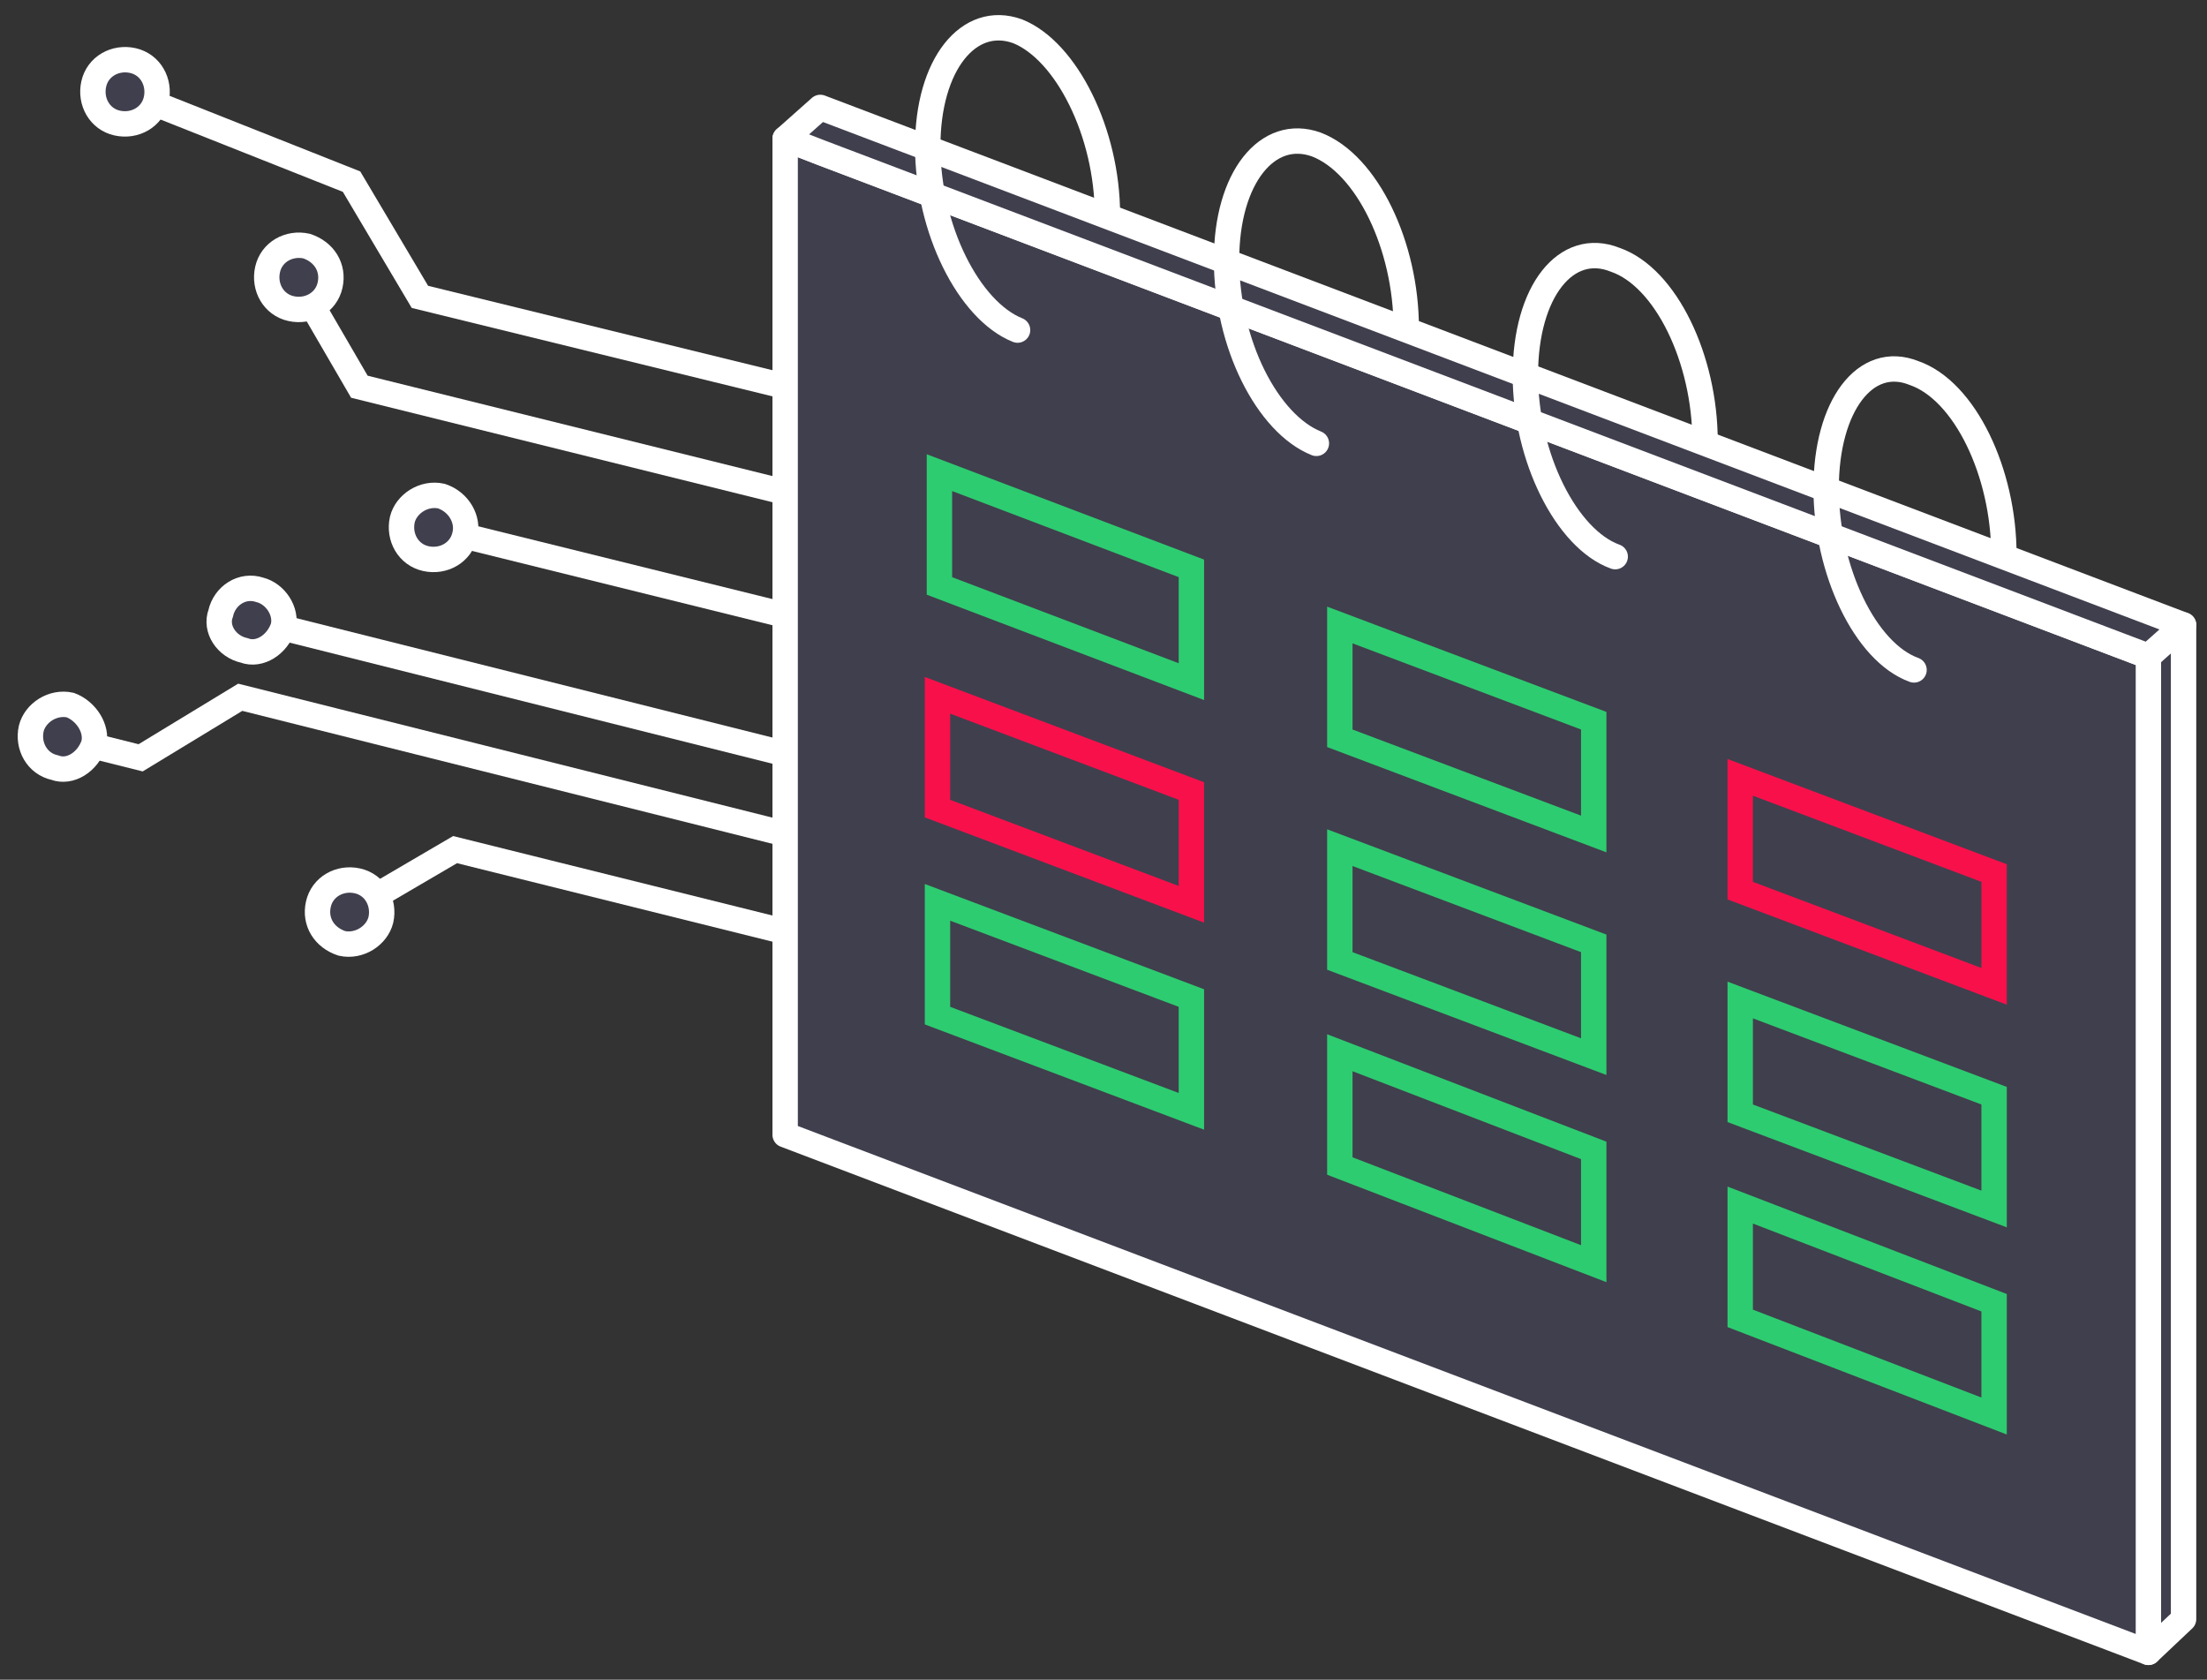 <svg version="1.2" xmlns="http://www.w3.org/2000/svg" viewBox="0 0 113 86" width="113" height="86">
	<rect x="0" y="0" width="113" height="86" fill="#333333" stroke="none"/>
	<g id="Транспорт,">
		<g id="-e-&lt;Group&gt;">
			<g id="&lt;Group&gt;">
				<g id="&lt;Group&gt;">
					<path id="&lt;Path&gt;" fill="none" stroke="#ffffff" stroke-miterlimit="10" stroke-width="1.3" d="m43 25.9l-24.6-6.1-2.5-4.3"/>
					<path id="&lt;Path&gt;" fill="#403f4d" stroke="#ffffff" stroke-miterlimit="10" stroke-width="1.3" d="m16.9 14.6c-0.2 0.9-1.1 1.4-2 1.2-0.9-0.2-1.4-1.1-1.2-2 0.2-0.9 1.1-1.4 2-1.2 0.9 0.3 1.4 1.1 1.2 2z"/>
				</g>
				<path id="&lt;Path&gt;" fill="none" stroke="#ffffff" stroke-miterlimit="10" stroke-width="1.3" d="m51.1 34.2l-28.7-7.1"/>
				<path id="&lt;Path&gt;" fill="none" stroke="#ffffff" stroke-miterlimit="10" stroke-width="1.3" d="m45 39.8l-30.7-7.7"/>
				<path id="&lt;Path&gt;" fill="none" stroke="#ffffff" stroke-miterlimit="10" stroke-width="1.3" d="m45.4 44l-33.1-8.3-5.1 3.1-3.2-0.8"/>
				<path id="&lt;Path&gt;" fill="none" stroke="#ffffff" stroke-miterlimit="10" stroke-width="1.3" d="m45.4 49l-22.1-5.5-4.1 2.4"/>
				<g id="&lt;Group&gt;">
					<path id="&lt;Path&gt;" fill="none" stroke="#ffffff" stroke-miterlimit="10" stroke-width="1.3" d="m41.9 20.2l-20.4-5-3.5-5.9-11.6-4.6"/>
					<path id="&lt;Path&gt;" fill="#403f4d" stroke="#ffffff" stroke-miterlimit="10" stroke-width="1.3" d="m8 5.1c-0.2 0.9-1.1 1.4-2 1.2-0.9-0.2-1.4-1.1-1.2-2 0.2-0.9 1.1-1.4 2-1.2 0.9 0.2 1.4 1.1 1.2 2z"/>
				</g>
				<path id="&lt;Path&gt;" fill="#403f4d" stroke="#ffffff" stroke-miterlimit="10" stroke-width="1.3" d="m23.8 27.4c-0.2 0.9-1.1 1.4-2 1.2-0.9-0.2-1.4-1.1-1.2-2 0.2-0.8 1.1-1.4 2-1.2 0.9 0.3 1.4 1.2 1.2 2z"/>
				<path id="&lt;Path&gt;" fill="#403f4d" stroke="#ffffff" stroke-miterlimit="10" stroke-width="1.3" d="m14.5 32.1c-0.3 0.9-1.2 1.5-2 1.2-0.9-0.2-1.5-1.1-1.2-1.9 0.2-0.9 1.1-1.5 2-1.2 0.8 0.2 1.4 1.1 1.2 1.9z"/>
				<path id="&lt;Path&gt;" fill="#403f4d" stroke="#ffffff" stroke-miterlimit="10" stroke-width="1.3" d="m4.8 38.1c-0.3 0.9-1.2 1.5-2 1.2-0.9-0.2-1.4-1.1-1.2-2 0.2-0.8 1.1-1.4 2-1.2 0.8 0.3 1.4 1.2 1.2 2z"/>
				<path id="&lt;Path&gt;" fill="#403f4d" stroke="#ffffff" stroke-miterlimit="10" stroke-width="1.3" d="m19.5 47.1c-0.2 0.8-1.1 1.4-2 1.2-0.9-0.3-1.4-1.1-1.2-2 0.2-0.9 1.1-1.4 2-1.2 0.9 0.2 1.4 1.1 1.2 2z"/>
			</g>
			<g id="&lt;Group&gt;">
				<path id="&lt;Path&gt;" fill="#403f4d" stroke="#ffffff" stroke-linejoin="round" stroke-width="1.3" d="m111.8 32v50.9l-1.8 1.7v-2.4-48.6z"/>
				<path id="&lt;Path&gt;" fill="#403f4d" stroke="#ffffff" stroke-linejoin="round" stroke-width="1.3" d="m110 33.6v48.6 2.4l-69.8-26.5v-51l1.8 0.7z"/>
				<path id="&lt;Path&gt;" fill="#403f4d" stroke="#ffffff" stroke-linejoin="round" stroke-width="1.3" d="m111.8 32l-1.8 1.6-68-25.8-1.8-0.7 1.8-1.6z"/>
			</g>
			<g id="&lt;Group&gt;">
				<path id="&lt;Path&gt;" fill="none" stroke="#ffffff" stroke-linecap="round" stroke-miterlimit="10" stroke-width="1.3" d="m52.1 16.9c-2.5-1-4.6-5.2-4.6-9.4 0-4.2 2.1-6.8 4.6-5.9 2.5 1 4.6 5.2 4.6 9.4"/>
				<path id="&lt;Path&gt;" fill="none" stroke="#ffffff" stroke-linecap="round" stroke-miterlimit="10" stroke-width="1.3" d="m67.4 22.7c-2.5-1-4.6-5.1-4.6-9.4 0-4.2 2.1-6.8 4.6-5.9 2.6 1 4.6 5.2 4.6 9.4"/>
				<path id="&lt;Path&gt;" fill="none" stroke="#ffffff" stroke-linecap="round" stroke-miterlimit="10" stroke-width="1.3" d="m82.7 28.5c-2.5-0.9-4.6-5.1-4.6-9.3 0-4.3 2.1-6.9 4.6-5.9 2.6 0.9 4.6 5.1 4.6 9.3"/>
				<path id="&lt;Path&gt;" fill="none" stroke="#ffffff" stroke-linecap="round" stroke-miterlimit="10" stroke-width="1.3" d="m98 34.3c-2.5-0.9-4.5-5.1-4.5-9.3 0-4.2 2-6.9 4.5-5.9 2.6 0.9 4.6 5.1 4.6 9.3"/>
			</g>
			<g id="&lt;Group&gt;">
				<path id="&lt;Path&gt;" fill="none" stroke="#2dcc70" stroke-miterlimit="10" stroke-width="1.3" d="m61 34.9l-12.9-4.9v-5.8l12.9 4.9z"/>
				<path id="&lt;Path&gt;" fill="none" stroke="#2dcc70" stroke-miterlimit="10" stroke-width="1.3" d="m81.6 42.7l-13-4.9v-5.8l13 4.9z"/>
				<path id="&lt;Path&gt;" fill="none" stroke="#f8104b" stroke-miterlimit="10" stroke-width="1.3" d="m102.1 50.5l-13-4.9v-5.8l13 4.9z"/>
			</g>
			<g id="&lt;Group&gt;">
				<path id="&lt;Path&gt;" fill="none" stroke="#f8104b" stroke-miterlimit="10" stroke-width="1.3" d="m61 46.3l-13-4.9v-5.8l13 4.9z"/>
				<path id="&lt;Path&gt;" fill="none" stroke="#2dcc70" stroke-miterlimit="10" stroke-width="1.3" d="m81.6 54.1l-13-4.9v-5.8l13 4.9z"/>
				<path id="&lt;Path&gt;" fill="none" stroke="#2dcc70" stroke-miterlimit="10" stroke-width="1.3" d="m102.1 61.9l-13-4.9v-5.8l13 4.9z"/>
			</g>
			<g id="&lt;Group&gt;">
				<path id="&lt;Path&gt;" fill="none" stroke="#2dcc70" stroke-miterlimit="10" stroke-width="1.3" d="m61 56.9l-13-4.9v-5.8l13 4.9z"/>
				<path id="&lt;Path&gt;" fill="none" stroke="#2dcc70" stroke-miterlimit="10" stroke-width="1.3" d="m81.6 64.7l-13-5v-5.8l13 5z"/>
				<path id="&lt;Path&gt;" fill="none" stroke="#2dcc70" stroke-miterlimit="10" stroke-width="1.3" d="m102.1 72.5l-13-5v-5.8l13 5z"/>
			</g>
		</g>
	</g>
</svg>